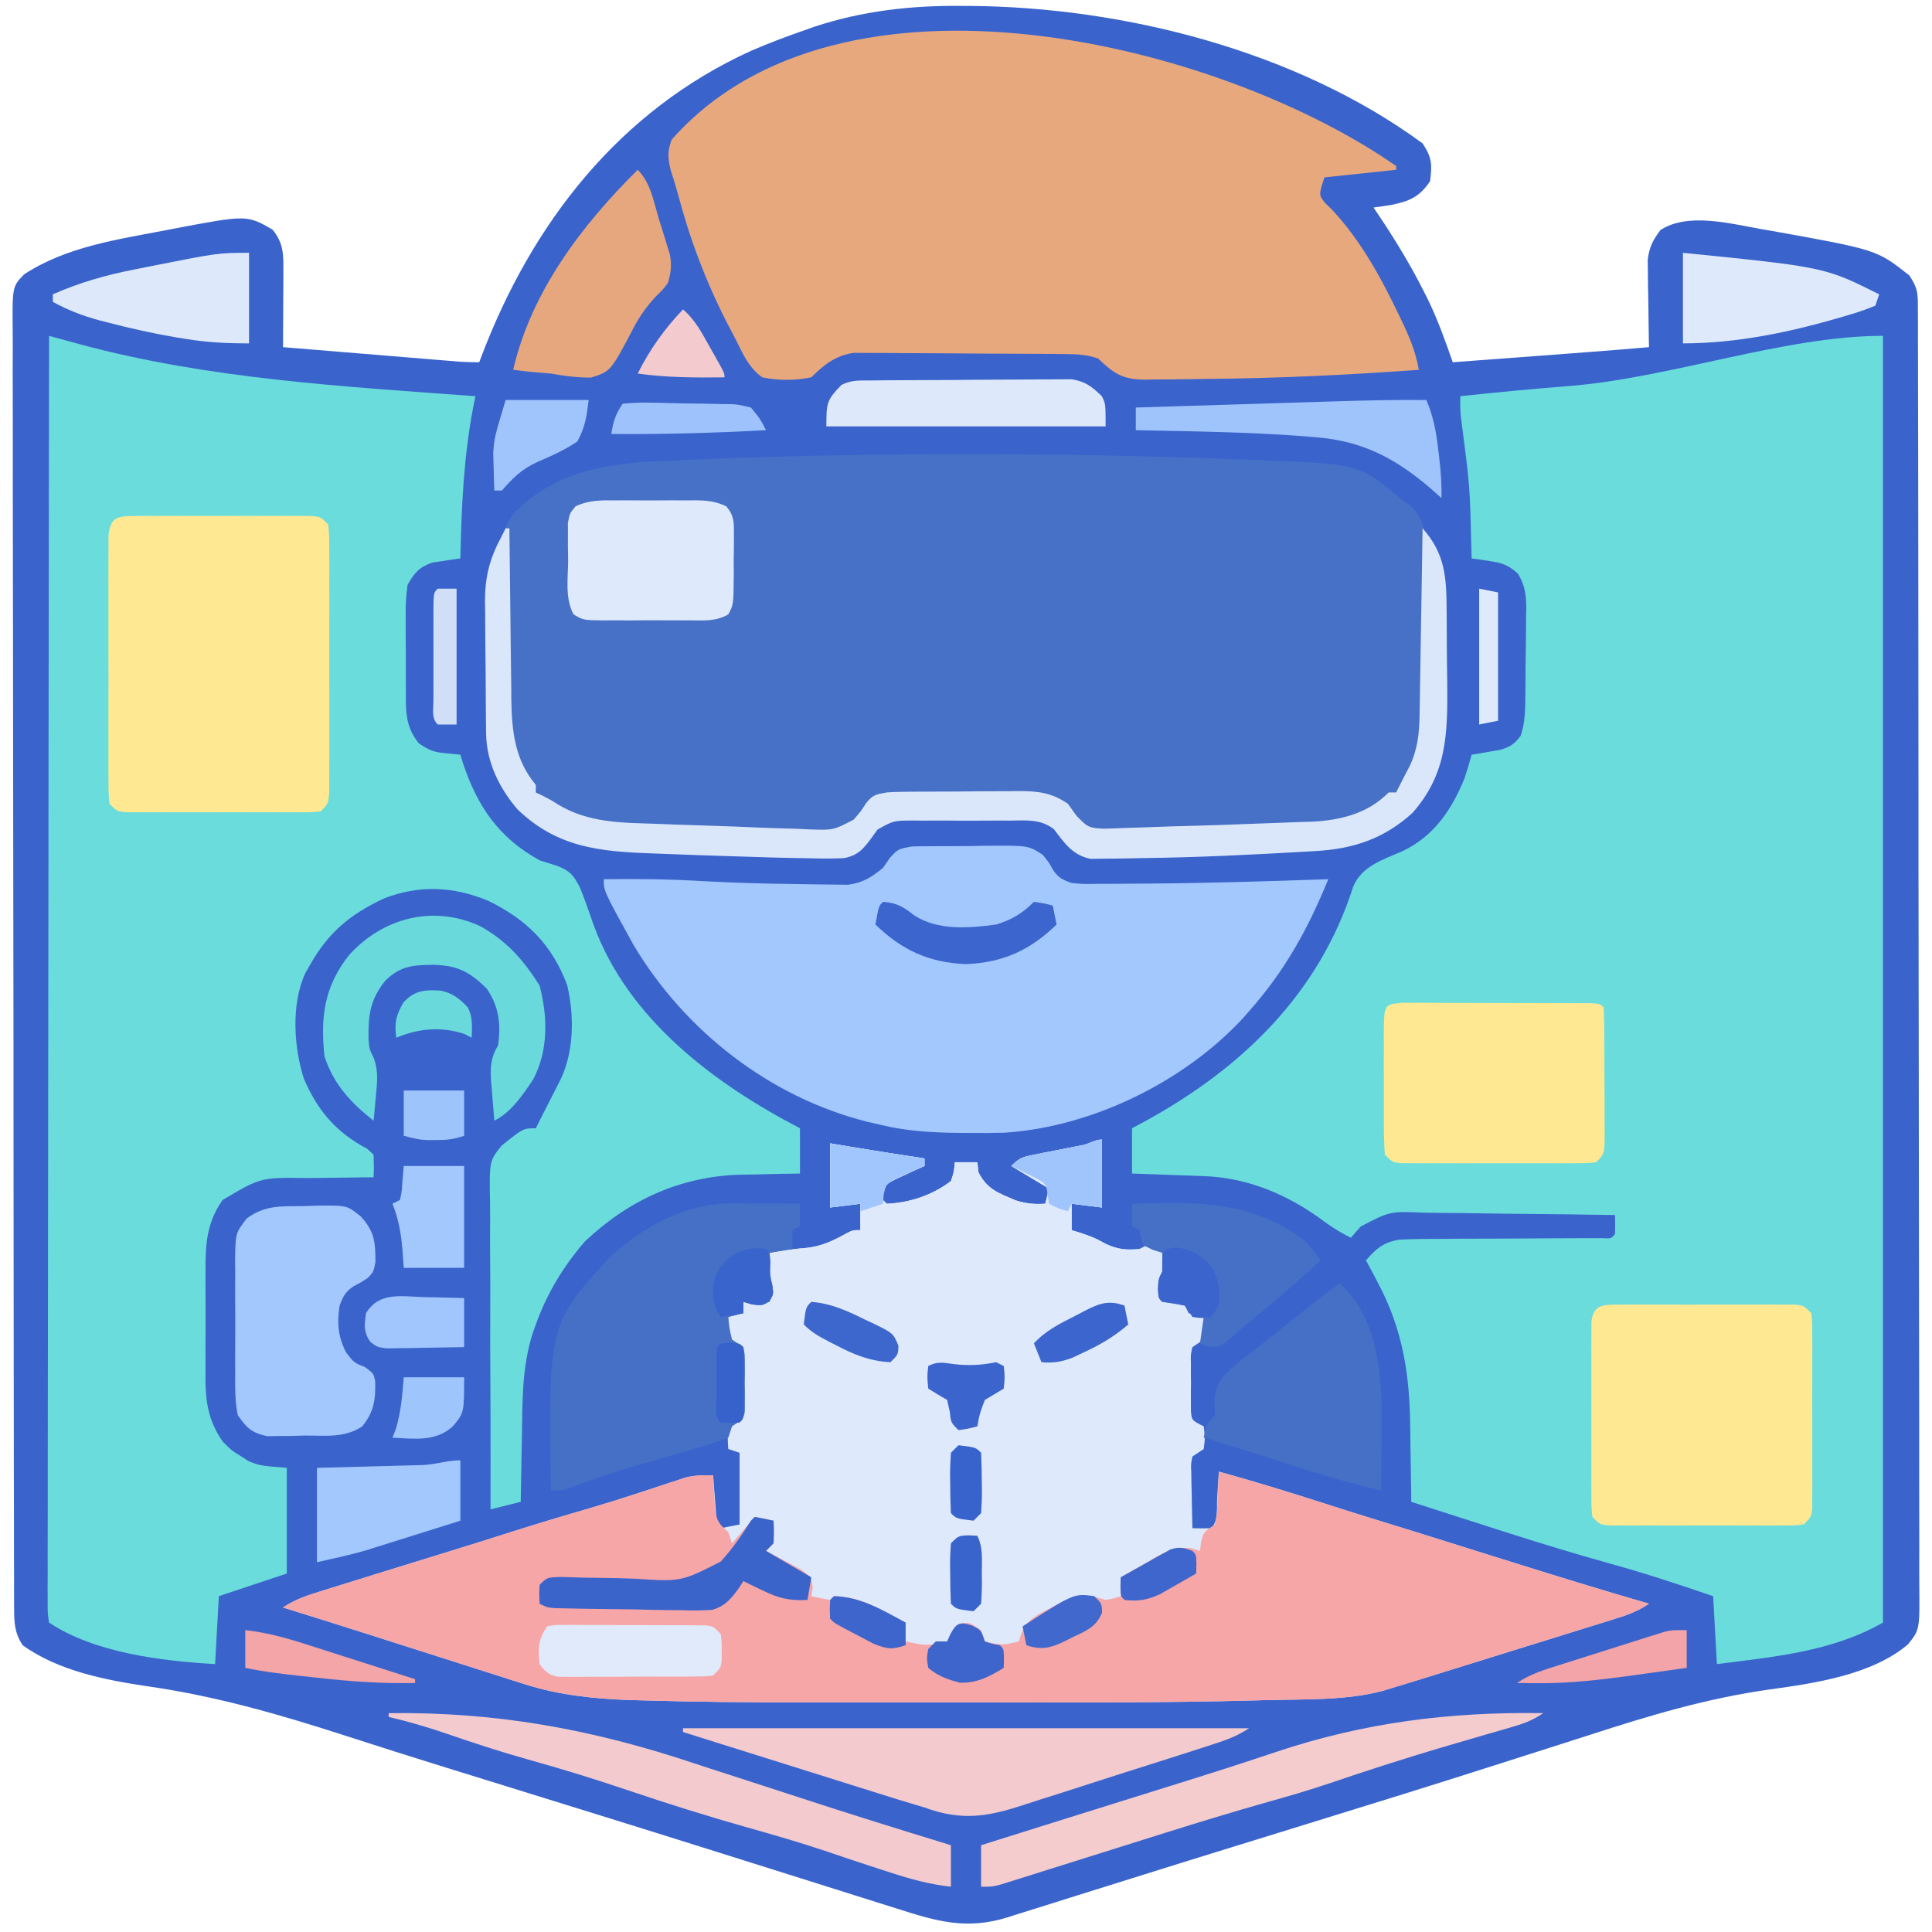 <?xml version="1.0" encoding="UTF-8"?>
<svg version="1.1" xmlns="http://www.w3.org/2000/svg" width="512" height="512">
<path d="M0 0 C1.057 0.005 1.057 0.005 2.135 0.01 C43.013 0.29 88.827 11.896 122.25 36.438 C124.75 40.188 124.786 41.996 124.25 46.438 C121.434 50.662 118.739 51.769 113.938 52.75 C112.378 52.998 110.816 53.234 109.25 53.438 C109.807 54.263 110.364 55.087 110.938 55.938 C115.181 62.321 119.119 68.771 122.562 75.625 C122.875 76.241 123.188 76.856 123.51 77.49 C126.203 82.975 128.235 88.675 130.25 94.438 C135.727 94.029 141.204 93.62 146.681 93.211 C148.539 93.072 150.397 92.933 152.255 92.795 C162.257 92.049 172.257 91.301 182.25 90.438 C182.234 89.676 182.219 88.915 182.202 88.13 C182.14 84.67 182.101 81.21 182.062 77.75 C182.025 75.953 182.025 75.953 181.986 74.119 C181.977 72.962 181.967 71.805 181.957 70.613 C181.941 69.55 181.926 68.487 181.909 67.392 C182.302 63.986 183.212 62.172 185.25 59.438 C192.422 54.656 203.788 57.7 211.875 59.125 C212.908 59.304 213.942 59.482 215.006 59.666 C242.645 64.632 242.645 64.632 251.25 71.438 C253.568 74.915 253.503 76.246 253.51 80.35 C253.521 82.213 253.521 82.213 253.531 84.114 C253.529 85.501 253.527 86.887 253.524 88.273 C253.529 89.74 253.534 91.207 253.54 92.673 C253.554 96.714 253.556 100.754 253.555 104.795 C253.557 109.149 253.57 113.503 253.582 117.857 C253.604 127.381 253.612 136.906 253.617 146.431 C253.621 152.376 253.627 158.32 253.634 164.265 C253.654 180.718 253.67 197.17 253.673 213.623 C253.674 214.676 253.674 215.73 253.674 216.815 C253.674 218.95 253.675 221.086 253.675 223.221 C253.675 224.282 253.675 225.342 253.676 226.434 C253.676 228.026 253.676 228.026 253.676 229.65 C253.68 246.853 253.707 264.057 253.744 281.26 C253.782 298.913 253.801 316.566 253.802 334.219 C253.802 344.135 253.811 354.05 253.84 363.965 C253.864 372.407 253.872 380.849 253.857 389.291 C253.849 393.6 253.85 397.908 253.873 402.217 C253.893 406.161 253.891 410.104 253.87 414.047 C253.867 415.475 253.872 416.902 253.886 418.329 C253.998 430.326 253.998 430.326 250.869 434.23 C241.29 442.304 226.336 444.496 214.171 446.172 C197.821 448.462 182.444 453.039 166.794 458.13 C163.173 459.303 159.546 460.456 155.92 461.61 C151.352 463.064 146.785 464.52 142.22 465.982 C125.452 471.351 108.635 476.555 91.812 481.75 C90.321 482.211 88.829 482.672 87.337 483.133 C86.602 483.36 85.867 483.587 85.11 483.821 C82.173 484.728 79.236 485.635 76.299 486.543 C74.854 486.989 73.409 487.436 71.964 487.882 C63.072 490.628 54.186 493.393 45.307 496.183 C40.441 497.711 35.573 499.232 30.704 500.751 C28.471 501.45 26.24 502.153 24.01 502.86 C20.98 503.82 17.946 504.767 14.91 505.711 C14.04 505.991 13.169 506.271 12.272 506.56 C1.327 509.923 -6.427 507.641 -17.117 504.215 C-18.562 503.761 -20.006 503.309 -21.451 502.857 C-24.553 501.885 -27.653 500.906 -30.751 499.922 C-35.685 498.354 -40.623 496.802 -45.562 495.252 C-51.598 493.358 -57.632 491.46 -63.665 489.557 C-74.646 486.094 -85.637 482.661 -96.633 479.246 C-97.434 478.997 -98.236 478.748 -99.061 478.492 C-106.979 476.032 -114.898 473.576 -122.818 471.123 C-126.619 469.946 -130.419 468.768 -134.219 467.59 C-134.947 467.364 -135.676 467.138 -136.426 466.906 C-145.479 464.098 -154.515 461.241 -163.531 458.316 C-180.729 452.764 -197.563 447.921 -215.488 445.345 C-226.778 443.685 -239.312 441.241 -248.75 434.438 C-250.941 431.12 -251.003 428.32 -251.01 424.399 C-251.017 423.155 -251.024 421.91 -251.031 420.627 C-251.029 419.243 -251.027 417.859 -251.024 416.475 C-251.029 415.007 -251.034 413.538 -251.04 412.07 C-251.054 408.03 -251.056 403.99 -251.055 399.949 C-251.057 395.594 -251.07 391.239 -251.082 386.884 C-251.104 377.359 -251.112 367.834 -251.117 358.31 C-251.121 352.365 -251.127 346.421 -251.134 340.476 C-251.154 324.023 -251.17 307.571 -251.173 291.118 C-251.174 290.065 -251.174 289.012 -251.174 287.927 C-251.174 285.792 -251.175 283.657 -251.175 281.522 C-251.175 280.462 -251.175 279.403 -251.176 278.311 C-251.176 277.25 -251.176 276.189 -251.176 275.095 C-251.18 257.892 -251.207 240.688 -251.244 223.484 C-251.282 205.83 -251.301 188.175 -251.302 170.521 C-251.302 160.605 -251.311 150.689 -251.34 140.774 C-251.364 132.333 -251.372 123.892 -251.357 115.451 C-251.349 111.142 -251.35 106.834 -251.373 102.525 C-251.393 98.583 -251.391 94.641 -251.37 90.699 C-251.367 89.271 -251.372 87.843 -251.386 86.415 C-251.498 74.398 -251.498 74.398 -248.356 71.145 C-237.158 63.807 -223.687 61.924 -210.75 59.438 C-210.051 59.302 -209.351 59.166 -208.631 59.026 C-189.362 55.384 -189.362 55.384 -182.562 59.25 C-179.562 62.872 -179.63 65.878 -179.652 70.418 C-179.657 72.163 -179.657 72.163 -179.662 73.943 C-179.675 75.766 -179.675 75.766 -179.688 77.625 C-179.692 78.852 -179.697 80.078 -179.701 81.342 C-179.713 84.374 -179.729 87.406 -179.75 90.438 C-172.827 91.009 -165.903 91.578 -158.98 92.146 C-156.624 92.34 -154.267 92.534 -151.911 92.729 C-148.528 93.008 -145.145 93.285 -141.762 93.562 C-140.177 93.694 -140.177 93.694 -138.561 93.828 C-137.58 93.908 -136.599 93.988 -135.589 94.07 C-134.725 94.141 -133.861 94.212 -132.971 94.286 C-131.234 94.404 -129.491 94.438 -127.75 94.438 C-127.55 93.905 -127.349 93.372 -127.143 92.824 C-113.775 57.609 -90.649 27.733 -55.585 11.848 C-50.737 9.752 -45.804 7.911 -40.812 6.188 C-39.813 5.836 -39.813 5.836 -38.794 5.478 C-26.119 1.312 -13.295 -0.125 0 0 Z " fill="#3A64CC" transform="translate(254.75,1.562)"/>
<path d="M0 0 C0 112.53 0 225.06 0 341 C-13.503 348.716 -28.773 350.052 -44 352 C-44.33 346.06 -44.66 340.12 -45 334 C-53.977 330.935 -62.921 327.965 -72.062 325.438 C-89.863 320.497 -107.409 314.631 -125 309 C-125.009 307.983 -125.019 306.966 -125.028 305.917 C-125.069 302.074 -125.135 298.231 -125.208 294.388 C-125.235 292.738 -125.257 291.087 -125.271 289.437 C-125.397 275.575 -127.144 263.575 -133.75 251.125 C-134.066 250.52 -134.382 249.916 -134.707 249.293 C-135.46 247.856 -136.228 246.427 -137 245 C-134.217 241.831 -132.397 240.237 -128.18 239.521 C-124.627 239.342 -121.1 239.308 -117.543 239.328 C-115.559 239.309 -113.576 239.289 -111.592 239.269 C-108.827 239.248 -106.061 239.25 -103.296 239.251 C-98.435 239.248 -93.575 239.206 -88.714 239.168 C-86.128 239.15 -83.541 239.14 -80.955 239.138 C-79.793 239.134 -78.631 239.13 -77.434 239.126 C-76.407 239.126 -75.379 239.125 -74.32 239.125 C-72.038 239.261 -72.038 239.261 -71 238 C-70.959 236.334 -70.957 234.666 -71 233 C-79.093 232.861 -87.186 232.754 -95.28 232.689 C-99.039 232.658 -102.797 232.616 -106.555 232.547 C-110.186 232.482 -113.817 232.446 -117.448 232.431 C-118.83 232.42 -120.211 232.398 -121.593 232.366 C-130.655 231.985 -130.655 231.985 -138.404 236.037 C-139.261 237.015 -140.117 237.992 -141 239 C-144.08 237.509 -146.645 235.818 -149.375 233.75 C-158.52 227.255 -168.715 223.087 -179.957 222.684 C-181.069 222.642 -182.181 222.6 -183.326 222.557 C-184.477 222.517 -185.627 222.478 -186.812 222.438 C-187.982 222.394 -189.152 222.351 -190.357 222.307 C-193.238 222.201 -196.119 222.1 -199 222 C-199 218.04 -199 214.08 -199 210 C-197.984 209.455 -196.968 208.909 -195.922 208.348 C-170.147 194.319 -149.479 174.516 -140.375 145.938 C-138.112 140.524 -132.464 138.795 -127.41 136.605 C-119.054 132.672 -114.335 125.702 -110.887 117.281 C-110.194 115.208 -109.587 113.106 -109 111 C-107.969 110.836 -107.969 110.836 -106.918 110.668 C-106.017 110.509 -105.116 110.351 -104.188 110.188 C-103.294 110.037 -102.401 109.886 -101.48 109.73 C-98.764 108.93 -97.708 108.225 -96 106 C-94.748 102.244 -94.799 98.704 -94.762 94.789 C-94.75 93.581 -94.75 93.581 -94.737 92.349 C-94.723 90.646 -94.713 88.943 -94.705 87.24 C-94.688 84.641 -94.644 82.044 -94.6 79.445 C-94.589 77.789 -94.581 76.133 -94.574 74.477 C-94.548 73.315 -94.548 73.315 -94.521 72.131 C-94.536 68.509 -94.878 66.211 -96.698 63.052 C-99.303 60.73 -100.83 60.183 -104.25 59.688 C-105.142 59.547 -106.034 59.406 -106.953 59.262 C-107.629 59.175 -108.304 59.089 -109 59 C-109.03 57.966 -109.03 57.966 -109.06 56.911 C-109.441 40.099 -109.441 40.099 -111.598 23.453 C-112.012 20.926 -112.069 18.556 -112 16 C-102.545 14.99 -93.087 14.068 -83.605 13.34 C-56.389 11.238 -26.215 0 0 0 Z " fill="#6BDCDC" transform="translate(499,89)"/>
<path d="M0 0 C0.747 0.205 1.494 0.409 2.263 0.62 C3.248 0.889 4.232 1.158 5.246 1.436 C6.707 1.836 6.707 1.836 8.197 2.243 C42.253 11.436 77.959 13.414 113 16 C112.795 17.009 112.59 18.019 112.379 19.059 C109.85 32.331 109.297 45.512 109 59 C108.325 59.086 107.649 59.173 106.953 59.262 C106.061 59.402 105.169 59.543 104.25 59.688 C102.927 59.879 102.927 59.879 101.578 60.074 C98.016 61.353 96.892 62.729 95 66 C94.621 68.934 94.461 71.48 94.504 74.406 C94.502 75.61 94.502 75.61 94.499 76.838 C94.501 78.529 94.513 80.22 94.533 81.911 C94.562 84.492 94.554 87.071 94.541 89.652 C94.547 91.299 94.556 92.947 94.566 94.594 C94.563 95.362 94.561 96.129 94.558 96.921 C94.637 101.449 95.168 104.419 98 108 C100.901 109.934 101.897 110.301 105.188 110.625 C106.446 110.749 107.704 110.873 109 111 C109.208 111.678 109.415 112.356 109.629 113.055 C113.48 124.69 119.134 132.985 130 139 C131.579 139.513 133.162 140.014 134.75 140.5 C138.155 141.882 138.93 142.867 140.684 146.191 C142.017 149.46 143.162 152.794 144.316 156.128 C153.463 181.155 176.34 198.205 199 210 C199 213.96 199 217.92 199 222 C196.394 222.039 196.394 222.039 193.734 222.078 C191.406 222.134 189.078 222.192 186.75 222.25 C185.61 222.264 184.471 222.278 183.297 222.293 C167.28 222.748 153.6 229.018 142 240 C136.296 246.571 131.929 253.802 129 262 C128.743 262.705 128.486 263.41 128.222 264.136 C125.317 273.181 125.441 282.285 125.312 291.688 C125.279 293.372 125.245 295.056 125.209 296.74 C125.125 300.827 125.058 304.913 125 309 C122.36 309.66 119.72 310.32 117 311 C117 310.095 117 310.095 117.001 309.172 C117.002 307.297 117.002 305.421 117.003 303.546 C117.004 301.265 117.005 298.983 117.007 296.701 C117.01 289.998 116.993 283.295 116.949 276.592 C116.905 269.938 116.899 263.285 116.925 256.632 C116.938 252.805 116.934 248.979 116.894 245.153 C116.855 241.368 116.859 237.585 116.894 233.8 C116.899 232.38 116.89 230.959 116.863 229.539 C116.674 218.625 116.674 218.625 120.007 214.54 C125.665 210 125.665 210 129 210 C129.267 209.464 129.534 208.928 129.809 208.375 C130.689 206.621 131.578 204.872 132.473 203.125 C132.997 202.094 133.522 201.062 134.062 200 C134.853 198.453 134.853 198.453 135.66 196.875 C139.153 189.38 139.185 180.072 137.316 172.074 C133.29 161.332 126.629 154.739 116.434 149.742 C107.142 145.874 98.113 145.457 88.688 149.125 C79.656 153.385 73.868 158.22 69 167 C68.488 167.888 68.488 167.888 67.965 168.793 C64.103 176.929 64.835 188.59 67.562 196.938 C71.184 205.372 76.148 211.143 84.277 215.418 C84.846 215.94 85.414 216.462 86 217 C86.108 220.099 86.108 220.099 86 223 C84.609 223.006 84.609 223.006 83.189 223.012 C79.715 223.04 76.242 223.089 72.768 223.153 C71.27 223.176 69.773 223.19 68.275 223.196 C56.116 223.015 56.116 223.015 46 229 C41.746 235 41.41 240.838 41.469 248 C41.465 249.035 41.461 250.07 41.457 251.137 C41.454 253.315 41.462 255.494 41.479 257.672 C41.5 260.99 41.479 264.307 41.453 267.625 C41.456 269.75 41.461 271.875 41.469 274 C41.461 274.984 41.453 275.967 41.444 276.98 C41.527 283.141 42.459 287.866 46 293 C48.378 295.404 48.378 295.404 51 297 C51.598 297.392 52.196 297.784 52.812 298.188 C55.874 299.42 55.874 299.42 63 300 C63 309.24 63 318.48 63 328 C57.06 329.98 51.12 331.96 45 334 C44.67 339.94 44.34 345.88 44 352 C29.804 351.177 12.064 349.042 0 341 C-0.373 338.565 -0.373 338.565 -0.369 335.428 C-0.375 334.237 -0.381 333.045 -0.387 331.817 C-0.379 330.482 -0.37 329.148 -0.361 327.814 C-0.362 326.406 -0.365 324.997 -0.369 323.589 C-0.375 319.705 -0.363 315.822 -0.348 311.939 C-0.335 307.756 -0.34 303.573 -0.342 299.391 C-0.343 292.139 -0.334 284.888 -0.317 277.637 C-0.293 267.152 -0.285 256.668 -0.281 246.184 C-0.275 229.175 -0.255 212.167 -0.226 195.158 C-0.199 178.632 -0.178 162.107 -0.165 145.581 C-0.164 144.563 -0.163 143.545 -0.162 142.496 C-0.158 137.389 -0.155 132.282 -0.151 127.175 C-0.12 84.783 -0.067 42.392 0 0 Z " fill="#6ADCDC" transform="translate(13,89)"/>
<path d="M0 0 C0 5.94 0 11.88 0 18 C-2.64 17.67 -5.28 17.34 -8 17 C-8 19.31 -8 21.62 -8 24 C-7.134 24.268 -6.268 24.536 -5.375 24.812 C-2 26 -2 26 1 27.625 C4.304 29.139 6.409 29.326 10 29 C10.99 28.505 10.99 28.505 12 28 C14.062 28.562 14.062 28.562 16 30 C16.812 33.062 16.812 33.062 17 36 C16.67 36.33 16.34 36.66 16 37 C15.959 38.666 15.957 40.334 16 42 C17.134 42.289 18.269 42.578 19.438 42.875 C20.613 43.246 21.789 43.617 23 44 C23.33 44.66 23.66 45.32 24 46 C24.99 46.33 25.98 46.66 27 47 C27.188 49.875 27.188 49.875 27 53 C26.01 53.66 25.02 54.32 24 55 C23.537 56.993 23.537 56.993 23.602 59.281 C23.598 60.123 23.594 60.965 23.59 61.832 C23.601 62.712 23.613 63.593 23.625 64.5 C23.608 65.821 23.608 65.821 23.59 67.168 C23.594 68.01 23.598 68.851 23.602 69.719 C23.607 70.878 23.607 70.878 23.612 72.061 C23.844 74.406 23.844 74.406 27 76 C27.375 79 27.375 79 27 82 C26.01 82.66 25.02 83.32 24 84 C23.585 86.029 23.585 86.029 23.707 88.352 C23.722 89.628 23.722 89.628 23.736 90.93 C23.761 91.819 23.787 92.709 23.812 93.625 C23.826 94.522 23.84 95.419 23.854 96.344 C23.889 98.563 23.938 100.781 24 103 C25.666 103.043 27.334 103.041 29 103 C30.941 101.059 30.399 97.527 30.562 94.938 C30.646 93.647 30.73 92.357 30.816 91.027 C30.877 90.028 30.938 89.029 31 88 C40.323 90.561 49.539 93.403 58.743 96.362 C63.387 97.854 68.035 99.325 72.699 100.754 C78.864 102.644 85.019 104.567 91.172 106.496 C92.186 106.814 93.2 107.131 94.245 107.459 C98.471 108.783 102.698 110.107 106.924 111.434 C119.583 115.407 132.253 119.318 145 123 C141.918 125.055 139.42 125.935 135.896 127.031 C134.637 127.425 133.378 127.819 132.082 128.225 C130.706 128.65 129.329 129.075 127.953 129.5 C126.539 129.94 125.125 130.381 123.712 130.822 C119.987 131.983 116.261 133.138 112.534 134.292 C109.506 135.231 106.48 136.173 103.453 137.116 C99.829 138.246 96.203 139.373 92.578 140.5 C91.55 140.82 91.55 140.82 90.501 141.146 C88.542 141.754 86.582 142.362 84.622 142.969 C83.51 143.314 82.397 143.658 81.251 144.014 C80.178 144.339 79.105 144.665 78 145 C76.832 145.36 75.665 145.719 74.462 146.09 C64.468 148.717 53.499 148.268 43.215 148.555 C42.478 148.576 41.74 148.597 40.981 148.618 C15.342 149.316 -10.316 149.15 -35.962 149.129 C-41.729 149.124 -47.495 149.127 -53.262 149.132 C-58.941 149.137 -64.62 149.137 -70.299 149.135 C-73.643 149.133 -76.986 149.133 -80.329 149.136 C-94.091 149.146 -107.842 149.028 -121.598 148.617 C-123.351 148.571 -123.351 148.571 -125.139 148.525 C-134.636 148.201 -143.978 147.194 -153.065 144.292 C-154.094 143.968 -155.123 143.644 -156.182 143.31 C-157.251 142.964 -158.32 142.618 -159.422 142.262 C-160.566 141.899 -161.709 141.536 -162.888 141.163 C-166.511 140.012 -170.13 138.85 -173.75 137.688 C-176.161 136.919 -178.573 136.152 -180.984 135.385 C-185.594 133.918 -190.203 132.448 -194.811 130.974 C-202.196 128.614 -209.594 126.297 -217 124 C-213.644 121.763 -210.319 120.709 -206.508 119.539 C-205.766 119.307 -205.024 119.075 -204.26 118.837 C-201.883 118.095 -199.504 117.36 -197.125 116.625 C-195.562 116.138 -194 115.651 -192.438 115.164 C-185.612 113.037 -178.78 110.931 -171.945 108.832 C-166.87 107.273 -161.808 105.676 -156.75 104.062 C-150.075 101.943 -143.381 99.915 -136.652 97.976 C-132.485 96.764 -128.349 95.477 -124.223 94.133 C-123.232 93.811 -122.242 93.489 -121.222 93.158 C-119.278 92.523 -117.337 91.882 -115.397 91.235 C-114.508 90.944 -113.619 90.654 -112.703 90.355 C-111.916 90.094 -111.129 89.833 -110.317 89.563 C-107.803 88.952 -105.578 88.901 -103 89 C-102.939 89.843 -102.879 90.686 -102.816 91.555 C-102.733 92.65 -102.649 93.746 -102.562 94.875 C-102.481 95.966 -102.4 97.056 -102.316 98.18 C-102.17 100.947 -102.17 100.947 -101 103 C-99.35 102.67 -97.7 102.34 -96 102 C-96 95.73 -96 89.46 -96 83 C-97.485 82.505 -97.485 82.505 -99 82 C-99.188 79.125 -99.188 79.125 -99 76 C-98.01 75.34 -97.02 74.68 -96 74 C-95.537 72.007 -95.537 72.007 -95.602 69.719 C-95.598 68.877 -95.594 68.035 -95.59 67.168 C-95.601 66.288 -95.613 65.407 -95.625 64.5 C-95.613 63.62 -95.602 62.739 -95.59 61.832 C-95.594 60.99 -95.598 60.149 -95.602 59.281 C-95.607 58.122 -95.607 58.122 -95.612 56.939 C-95.844 54.594 -95.844 54.594 -99 53 C-99.188 49.875 -99.188 49.875 -99 47 C-97.68 46.67 -96.36 46.34 -95 46 C-95 45.01 -95 44.02 -95 43 C-92.69 43 -90.38 43 -88 43 C-87.79 38.859 -87.79 38.859 -89 35 C-88.721 33.323 -88.392 31.654 -88 30 C-84.696 29.422 -81.472 28.957 -78.125 28.688 C-74.152 28.229 -71.13 26.78 -67.664 24.84 C-66 24 -66 24 -64 24 C-64 21.69 -64 19.38 -64 17 C-66.64 17.33 -69.28 17.66 -72 18 C-72 12.39 -72 6.78 -72 1 C-70.288 1.289 -68.576 1.577 -66.812 1.875 C-60.217 2.976 -53.611 3.998 -47 5 C-47 5.66 -47 6.32 -47 7 C-48.065 7.472 -48.065 7.472 -49.152 7.953 C-50.531 8.595 -50.531 8.595 -51.938 9.25 C-52.854 9.668 -53.771 10.085 -54.715 10.516 C-57.145 11.788 -57.145 11.788 -57.879 14.109 C-57.919 14.733 -57.959 15.357 -58 16 C-57.67 16.33 -57.34 16.66 -57 17 C-50.866 16.739 -44.921 14.733 -40 11 C-39.142 8.417 -39.142 8.417 -39 6 C-37.02 6 -35.04 6 -33 6 C-32.897 6.887 -32.794 7.774 -32.688 8.688 C-30.361 13.254 -27.401 14.132 -22.824 16.117 C-20.032 16.99 -17.902 17.18 -15 17 C-14.67 15.68 -14.34 14.36 -14 13 C-14.722 12.567 -15.444 12.134 -16.188 11.688 C-20.094 9.344 -20.094 9.344 -24 7 C-21.729 4.729 -20.795 4.565 -17.719 3.965 C-16.877 3.795 -16.035 3.626 -15.168 3.451 C-14.288 3.282 -13.407 3.112 -12.5 2.938 C-10.76 2.595 -9.02 2.25 -7.281 1.902 C-6.508 1.753 -5.736 1.603 -4.939 1.449 C-3.224 1.052 -1.719 0 0 0 Z " fill="#DEE9FB" transform="translate(292,302)"/>
<path d="M0 0 C1.448 0.052 1.448 0.052 2.926 0.106 C29.85 1.129 29.85 1.129 40.625 10.188 C41.645 10.952 42.664 11.716 43.715 12.503 C47.493 16.336 47.339 20.144 47.382 25.327 C47.349 27.108 47.349 27.108 47.316 28.926 C47.315 30.161 47.314 31.396 47.312 32.669 C47.301 35.946 47.262 39.221 47.212 42.498 C47.172 45.808 47.181 49.118 47.182 52.428 C47.167 54.969 47.149 57.51 47.129 60.051 C47.126 61.232 47.122 62.414 47.119 63.631 C46.963 72.773 45.688 81.008 39.625 88.188 C31.808 94.408 24.811 96.448 14.969 96.82 C14.031 96.862 13.092 96.903 12.126 96.946 C10.136 97.033 8.145 97.115 6.155 97.193 C3.19 97.31 0.226 97.441 -2.738 97.574 C-7.624 97.788 -12.511 97.949 -17.399 98.089 C-20.448 98.19 -23.492 98.339 -26.539 98.487 C-28.516 98.554 -30.492 98.618 -32.469 98.68 C-33.377 98.735 -34.285 98.79 -35.221 98.847 C-41.455 98.979 -41.455 98.979 -44.146 96.665 C-45.16 95.422 -46.143 94.153 -47.092 92.861 C-48.951 90.436 -50.398 89.822 -53.375 89.188 C-56.546 88.928 -59.695 88.907 -62.875 88.922 C-63.788 88.92 -64.702 88.918 -65.643 88.916 C-67.569 88.915 -69.495 88.918 -71.422 88.927 C-74.365 88.937 -77.307 88.927 -80.25 88.914 C-82.125 88.915 -84 88.918 -85.875 88.922 C-86.752 88.918 -87.629 88.914 -88.533 88.91 C-94.7 88.944 -94.7 88.944 -100.375 91.188 C-101.757 92.875 -101.757 92.875 -102.875 94.777 C-104.888 97.233 -105.918 98.085 -109.051 98.79 C-112.516 98.957 -115.909 98.894 -119.375 98.75 C-120.666 98.72 -121.958 98.69 -123.288 98.659 C-126.872 98.57 -130.453 98.428 -134.035 98.279 C-136.469 98.184 -138.903 98.11 -141.338 98.041 C-145.598 97.92 -149.856 97.77 -154.115 97.599 C-155.773 97.533 -157.432 97.474 -159.09 97.422 C-169.913 97.056 -178.552 95.975 -187.188 88.875 C-192.807 81.972 -195.323 76.579 -195.723 67.622 C-195.772 66.53 -195.821 65.439 -195.872 64.314 C-196.063 59.336 -196.226 54.358 -196.372 49.379 C-196.457 46.758 -196.56 44.137 -196.682 41.518 C-196.855 37.725 -196.969 33.935 -197.07 30.141 C-197.136 28.978 -197.201 27.815 -197.268 26.617 C-197.344 21.807 -197.295 18.511 -194.496 14.486 C-181.592 1.206 -165.836 0.781 -148.375 0.062 C-147.392 0.021 -146.409 -0.021 -145.397 -0.064 C-97.071 -2.023 -48.326 -1.892 0 0 Z " fill="#4671C6" transform="translate(330.375,121.812)"/>
<path d="M0 0 C0 0.33 0 0.66 0 1 C-9.405 1.99 -9.405 1.99 -19 3 C-20.526 7.623 -20.526 7.623 -18.883 9.746 C-18.303 10.304 -17.723 10.862 -17.125 11.438 C-9.268 19.825 -3.913 29.752 1 40.062 C1.386 40.872 1.772 41.681 2.169 42.515 C3.953 46.366 5.267 49.796 6 54 C-12.608 55.359 -31.213 56.254 -49.872 56.409 C-51.827 56.428 -53.781 56.455 -55.736 56.491 C-58.498 56.539 -61.257 56.554 -64.02 56.559 C-64.84 56.578 -65.661 56.597 -66.506 56.618 C-72.432 56.571 -74.753 55.088 -79 51 C-82.286 49.905 -84.752 49.853 -88.212 49.823 C-89.494 49.81 -90.776 49.797 -92.096 49.784 C-93.498 49.776 -94.899 49.768 -96.301 49.762 C-97.008 49.758 -97.715 49.754 -98.443 49.749 C-102.184 49.729 -105.926 49.714 -109.668 49.705 C-113.525 49.694 -117.381 49.659 -121.238 49.62 C-124.21 49.593 -127.183 49.585 -130.156 49.582 C-131.577 49.577 -132.998 49.565 -134.42 49.547 C-136.413 49.522 -138.406 49.526 -140.4 49.53 C-142.098 49.521 -142.098 49.521 -143.831 49.512 C-148.586 50.244 -151.651 52.651 -155 56 C-159.473 56.876 -163.529 56.897 -168 56 C-171.568 53.412 -173.082 49.9 -175 46 C-175.81 44.454 -176.62 42.909 -177.43 41.363 C-183.078 30.285 -187.266 19.112 -190.43 7.095 C-190.966 5.126 -191.589 3.183 -192.219 1.242 C-193.023 -2.094 -193.195 -3.806 -192 -7 C-147.185 -57.752 -46.735 -32.593 0 0 Z " fill="#E8A87D" transform="translate(370,44)"/>
<path d="M0 0 C9.323 2.561 18.539 5.403 27.743 8.362 C32.387 9.854 37.035 11.325 41.699 12.754 C47.864 14.644 54.019 16.567 60.172 18.496 C61.186 18.814 62.2 19.131 63.245 19.459 C67.471 20.783 71.698 22.107 75.924 23.434 C88.583 27.407 101.253 31.318 114 35 C110.918 37.055 108.42 37.935 104.896 39.031 C103.637 39.425 102.378 39.819 101.082 40.225 C99.706 40.65 98.329 41.075 96.953 41.5 C95.539 41.94 94.125 42.381 92.712 42.822 C88.987 43.983 85.261 45.138 81.534 46.292 C78.506 47.231 75.48 48.173 72.453 49.116 C68.829 50.246 65.203 51.373 61.578 52.5 C60.893 52.713 60.207 52.926 59.501 53.146 C57.542 53.754 55.582 54.362 53.622 54.969 C51.954 55.486 51.954 55.486 50.251 56.014 C49.178 56.339 48.105 56.665 47 57 C45.832 57.36 44.665 57.719 43.462 58.09 C33.468 60.717 22.499 60.268 12.215 60.555 C11.478 60.576 10.74 60.597 9.981 60.618 C-15.658 61.316 -41.316 61.15 -66.962 61.129 C-72.729 61.124 -78.495 61.127 -84.262 61.132 C-89.941 61.137 -95.62 61.137 -101.299 61.135 C-104.643 61.133 -107.986 61.133 -111.329 61.136 C-125.091 61.146 -138.842 61.028 -152.598 60.617 C-154.351 60.571 -154.351 60.571 -156.139 60.525 C-165.636 60.201 -174.978 59.194 -184.065 56.292 C-185.608 55.806 -185.608 55.806 -187.182 55.31 C-188.251 54.964 -189.32 54.618 -190.422 54.262 C-192.137 53.718 -192.137 53.718 -193.888 53.163 C-197.511 52.012 -201.13 50.85 -204.75 49.688 C-207.161 48.919 -209.573 48.152 -211.984 47.385 C-216.594 45.918 -221.203 44.448 -225.811 42.974 C-233.196 40.614 -240.594 38.297 -248 36 C-244.644 33.763 -241.319 32.709 -237.508 31.539 C-236.766 31.307 -236.024 31.075 -235.26 30.837 C-232.883 30.095 -230.504 29.36 -228.125 28.625 C-226.562 28.138 -225 27.651 -223.438 27.164 C-216.612 25.037 -209.78 22.931 -202.945 20.832 C-197.87 19.273 -192.808 17.676 -187.75 16.062 C-181.075 13.943 -174.381 11.915 -167.652 9.976 C-163.485 8.764 -159.349 7.477 -155.223 6.133 C-154.232 5.811 -153.242 5.489 -152.222 5.158 C-150.278 4.523 -148.337 3.882 -146.397 3.235 C-145.508 2.944 -144.619 2.654 -143.703 2.355 C-142.916 2.094 -142.129 1.833 -141.317 1.563 C-138.803 0.952 -136.578 0.901 -134 1 C-133.944 2.247 -133.944 2.247 -133.887 3.52 C-133.821 4.606 -133.755 5.693 -133.688 6.812 C-133.629 7.891 -133.571 8.97 -133.512 10.082 C-132.952 13.276 -132.379 13.964 -130 16 C-129.505 17.485 -129.505 17.485 -129 19 C-127.02 16.69 -125.04 14.38 -123 12 C-121.35 12.33 -119.7 12.66 -118 13 C-117.875 15.875 -117.875 15.875 -118 19 C-118.66 19.66 -119.32 20.32 -120 21 C-119.134 21.447 -118.267 21.895 -117.375 22.355 C-116.261 22.96 -115.147 23.565 -114 24.188 C-112.886 24.779 -111.772 25.371 -110.625 25.98 C-108 28 -108 28 -107.625 30.738 C-107.811 31.858 -107.811 31.858 -108 33 C-106.344 33.382 -104.675 33.714 -103 34 C-102.67 33.67 -102.34 33.34 -102 33 C-94.866 33.159 -89.171 36.686 -83 40 C-83 41.65 -83 43.3 -83 45 C-77.399 46.189 -77.399 46.189 -72 45 C-71.67 44.34 -71.34 43.68 -71 43 C-70 41 -70 41 -68.062 40.125 C-66 40 -66 40 -63 42 C-62.67 42.99 -62.34 43.98 -62 45 C-57.385 46.042 -57.385 46.042 -53 45 C-52.759 44.233 -52.518 43.466 -52.27 42.676 C-50.508 38.964 -48.295 38.063 -44.688 36.188 C-43.557 35.583 -42.426 34.978 -41.262 34.355 C-36.898 32.542 -34.434 32.522 -30 34 C-27.857 33.611 -27.857 33.611 -26 33 C-26 31.35 -26 29.7 -26 28 C-23.635 26.625 -21.261 25.276 -18.875 23.938 C-18.21 23.548 -17.545 23.158 -16.859 22.756 C-13.357 20.816 -11.607 19.956 -7.508 20.254 C-6.68 20.5 -5.853 20.746 -5 21 C-4.845 19.824 -4.845 19.824 -4.688 18.625 C-4 16 -4 16 -1 14 C-0.413 10.654 -0.413 10.654 -0.312 6.875 C-0.214 4.953 -0.214 4.953 -0.113 2.992 C-0.076 2.005 -0.039 1.017 0 0 Z " fill="#F7A6A7" transform="translate(323,390)"/>
<path d="M0 0 C1.463 -0.046 2.927 -0.063 4.391 -0.056 C5.56 -0.07 5.56 -0.07 6.752 -0.085 C8.398 -0.097 10.044 -0.096 11.689 -0.083 C14.198 -0.071 16.7 -0.124 19.208 -0.181 C30.893 -0.276 30.893 -0.276 34.666 2.22 C36.219 4.101 36.219 4.101 37.271 5.979 C38.696 8.252 39.806 8.796 42.336 9.679 C45.348 9.971 45.348 9.971 48.715 9.909 C50.663 9.907 50.663 9.907 52.649 9.905 C54.066 9.893 55.482 9.88 56.899 9.866 C58.355 9.859 59.812 9.853 61.268 9.847 C77.63 9.75 93.985 9.237 110.336 8.679 C104.98 21.867 98.826 32.978 89.336 43.679 C88.416 44.725 88.416 44.725 87.477 45.792 C71.675 62.64 47.486 74.383 24.401 75.867 C21.397 75.945 18.403 75.957 15.399 75.929 C14.342 75.922 13.285 75.915 12.196 75.908 C5.067 75.813 -1.727 75.428 -8.664 73.679 C-10.276 73.311 -10.276 73.311 -11.921 72.937 C-37.719 66.415 -60.197 48.855 -73.765 26.116 C-81.664 11.815 -81.664 11.815 -81.664 8.679 C-72.931 8.577 -64.257 8.655 -55.539 9.179 C-47.159 9.641 -38.778 9.881 -30.387 9.966 C-28.998 9.983 -27.61 10.006 -26.222 10.038 C-24.258 10.08 -22.293 10.093 -20.328 10.104 C-19.188 10.119 -18.048 10.134 -16.873 10.149 C-12.855 9.56 -10.81 8.217 -7.664 5.679 C-7.046 4.786 -6.428 3.894 -5.792 2.975 C-3.664 0.679 -3.664 0.679 0 0 Z " fill="#A3C8FE" transform="translate(241.664,224.321)"/>
<path d="M0 0 C1.075 -0.006 2.149 -0.013 3.256 -0.019 C5.003 -0.013 5.003 -0.013 6.785 -0.007 C7.976 -0.009 9.167 -0.011 10.394 -0.013 C12.916 -0.014 15.438 -0.01 17.96 -0.002 C21.832 0.009 25.703 -0.002 29.574 -0.015 C32.02 -0.013 34.465 -0.011 36.91 -0.007 C38.075 -0.011 39.239 -0.015 40.439 -0.019 C42.051 -0.01 42.051 -0.01 43.695 0 C45.119 0.002 45.119 0.002 46.571 0.005 C48.848 0.259 48.848 0.259 50.848 2.259 C51.102 5.295 51.102 5.295 51.106 9.247 C51.11 9.966 51.113 10.685 51.117 11.425 C51.126 13.807 51.12 16.189 51.113 18.571 C51.115 20.223 51.117 21.874 51.119 23.526 C51.122 26.989 51.118 30.453 51.108 33.916 C51.097 38.362 51.104 42.807 51.116 47.253 C51.123 50.664 51.12 54.075 51.115 57.485 C51.114 59.125 51.116 60.764 51.12 62.404 C51.125 64.693 51.118 66.982 51.106 69.271 C51.105 70.575 51.103 71.879 51.102 73.222 C50.848 76.259 50.848 76.259 48.848 78.259 C46.571 78.513 46.571 78.513 43.695 78.518 C42.621 78.524 41.546 78.53 40.439 78.537 C39.275 78.533 38.11 78.529 36.91 78.524 C35.719 78.526 34.528 78.528 33.301 78.53 C30.779 78.532 28.257 78.528 25.735 78.52 C21.864 78.509 17.993 78.519 14.121 78.532 C11.676 78.531 9.23 78.528 6.785 78.524 C5.038 78.53 5.038 78.53 3.256 78.537 C1.644 78.527 1.644 78.527 0 78.518 C-1.423 78.515 -1.423 78.515 -2.875 78.513 C-5.152 78.259 -5.152 78.259 -7.152 76.259 C-7.406 73.222 -7.406 73.222 -7.411 69.271 C-7.415 68.552 -7.418 67.833 -7.422 67.092 C-7.431 64.71 -7.425 62.328 -7.418 59.946 C-7.419 58.295 -7.421 56.643 -7.424 54.992 C-7.427 51.528 -7.422 48.065 -7.413 44.602 C-7.402 40.156 -7.408 35.71 -7.42 31.265 C-7.427 27.854 -7.425 24.443 -7.42 21.032 C-7.419 19.393 -7.42 17.753 -7.425 16.114 C-7.43 13.825 -7.422 11.536 -7.411 9.247 C-7.41 7.943 -7.408 6.639 -7.406 5.295 C-6.966 0.037 -4.678 0.008 0 0 Z " fill="#FEE992" transform="translate(36.152,136.741)"/>
<path d="M0 0 C0 5.94 0 11.88 0 18 C-2.64 17.67 -5.28 17.34 -8 17 C-8 19.31 -8 21.62 -8 24 C-7.134 24.268 -6.268 24.536 -5.375 24.812 C-2 26 -2 26 1 27.625 C4.304 29.139 6.409 29.326 10 29 C10.99 28.505 10.99 28.505 12 28 C14.062 28.562 14.062 28.562 16 30 C17.31 33.755 17.044 35.839 16 39.688 C13.417 43.965 11.655 44.507 7 46 C6.34 45.34 5.68 44.68 5 44 C0.019 44.284 -3.927 46.25 -8.25 48.562 C-14.762 52 -14.762 52 -17 52 C-17 53.98 -17 55.96 -17 58 C-18.758 58.977 -20.516 59.953 -22.273 60.93 C-24.161 62.009 -24.161 62.009 -26 64 C-26 62.68 -26 61.36 -26 60 C-29.113 59.926 -31.932 59.987 -35 60.562 C-38.275 61.04 -40.776 60.659 -44 60 C-44.66 60 -45.32 60 -46 60 C-46.33 61.32 -46.66 62.64 -47 64 C-47 63.01 -47 62.02 -47 61 C-47.949 60.711 -48.898 60.422 -49.875 60.125 C-53 59 -53 59 -55 57 C-55.125 54.375 -55.125 54.375 -55 52 C-55.87 51.736 -56.74 51.471 -57.637 51.199 C-60.949 50.018 -63.754 48.536 -66.812 46.812 C-71.766 44.259 -74.629 43.627 -80.02 44.766 C-83.228 45.145 -85.372 43.685 -88 42 C-87.979 41.216 -87.959 40.432 -87.938 39.625 C-87.813 37.019 -87.813 37.019 -89 35 C-88.721 33.323 -88.392 31.654 -88 30 C-84.696 29.422 -81.472 28.957 -78.125 28.688 C-74.152 28.229 -71.13 26.78 -67.664 24.84 C-66 24 -66 24 -64 24 C-64 21.69 -64 19.38 -64 17 C-67.96 17.495 -67.96 17.495 -72 18 C-72 12.39 -72 6.78 -72 1 C-69.432 1.433 -69.432 1.433 -66.812 1.875 C-60.217 2.976 -53.611 3.998 -47 5 C-47 5.66 -47 6.32 -47 7 C-47.71 7.315 -48.421 7.629 -49.152 7.953 C-50.071 8.381 -50.991 8.809 -51.938 9.25 C-52.854 9.668 -53.771 10.085 -54.715 10.516 C-57.145 11.788 -57.145 11.788 -57.879 14.109 C-57.919 14.733 -57.959 15.357 -58 16 C-57.67 16.33 -57.34 16.66 -57 17 C-50.866 16.739 -44.921 14.733 -40 11 C-39.142 8.417 -39.142 8.417 -39 6 C-37.02 6 -35.04 6 -33 6 C-32.845 7.33 -32.845 7.33 -32.688 8.688 C-30.361 13.254 -27.401 14.132 -22.824 16.117 C-20.032 16.99 -17.902 17.18 -15 17 C-14.67 15.68 -14.34 14.36 -14 13 C-15.083 12.35 -15.083 12.35 -16.188 11.688 C-18.792 10.125 -21.396 8.562 -24 7 C-21.729 4.729 -20.795 4.565 -17.719 3.965 C-16.877 3.795 -16.035 3.626 -15.168 3.451 C-14.288 3.282 -13.407 3.112 -12.5 2.938 C-10.76 2.595 -9.02 2.25 -7.281 1.902 C-6.508 1.753 -5.736 1.603 -4.939 1.449 C-3.224 1.052 -1.719 0 0 0 Z " fill="#DEE9FB" transform="translate(292,302)"/>
<path d="M0 0 C1.075 -0.006 2.149 -0.013 3.256 -0.019 C5.003 -0.013 5.003 -0.013 6.785 -0.007 C7.976 -0.009 9.167 -0.011 10.394 -0.013 C12.916 -0.014 15.438 -0.01 17.96 -0.002 C21.832 0.009 25.703 -0.002 29.574 -0.015 C32.02 -0.013 34.465 -0.011 36.91 -0.007 C38.075 -0.011 39.239 -0.015 40.439 -0.019 C42.051 -0.01 42.051 -0.01 43.695 0 C45.119 0.002 45.119 0.002 46.571 0.005 C48.848 0.259 48.848 0.259 50.848 2.259 C51.102 4.536 51.102 4.536 51.106 7.411 C51.113 8.486 51.119 9.56 51.126 10.667 C51.122 11.832 51.117 12.996 51.113 14.196 C51.116 15.983 51.116 15.983 51.119 17.805 C51.12 20.327 51.117 22.849 51.108 25.371 C51.098 29.243 51.108 33.114 51.121 36.985 C51.12 39.431 51.117 41.876 51.113 44.321 C51.117 45.486 51.121 46.65 51.126 47.85 C51.119 48.925 51.113 49.999 51.106 51.106 C51.105 52.055 51.103 53.004 51.102 53.982 C50.848 56.259 50.848 56.259 48.848 58.259 C46.571 58.513 46.571 58.513 43.695 58.518 C42.621 58.524 41.546 58.53 40.439 58.537 C39.275 58.533 38.11 58.529 36.91 58.524 C35.719 58.526 34.528 58.528 33.301 58.53 C30.779 58.532 28.257 58.528 25.735 58.52 C21.864 58.509 17.993 58.519 14.121 58.532 C11.676 58.531 9.23 58.528 6.785 58.524 C5.038 58.53 5.038 58.53 3.256 58.537 C2.182 58.53 1.107 58.524 0 58.518 C-1.423 58.515 -1.423 58.515 -2.875 58.513 C-5.152 58.259 -5.152 58.259 -7.152 56.259 C-7.406 53.982 -7.406 53.982 -7.411 51.106 C-7.417 50.032 -7.424 48.957 -7.43 47.85 C-7.426 46.686 -7.422 45.521 -7.418 44.321 C-7.42 43.13 -7.422 41.939 -7.424 40.712 C-7.425 38.19 -7.421 35.668 -7.413 33.146 C-7.402 29.275 -7.413 25.404 -7.426 21.532 C-7.424 19.087 -7.422 16.642 -7.418 14.196 C-7.422 13.032 -7.426 11.867 -7.43 10.667 C-7.424 9.593 -7.418 8.518 -7.411 7.411 C-7.41 6.462 -7.408 5.513 -7.406 4.536 C-6.879 -0.194 -4.047 0.007 0 0 Z " fill="#FEE992" transform="translate(429.152,345.741)"/>
<path d="M0 0 C1.022 0.003 2.043 0.006 3.096 0.01 C4.151 0.018 5.206 0.027 6.293 0.035 C7.367 0.04 8.442 0.044 9.549 0.049 C12.193 0.061 14.837 0.077 17.48 0.098 C17.48 2.078 17.48 4.058 17.48 6.098 C16.82 6.428 16.16 6.758 15.48 7.098 C15.48 8.748 15.48 10.398 15.48 12.098 C13.5 12.428 11.52 12.758 9.48 13.098 C9.409 16.161 9.406 18.805 10.168 21.785 C10.48 24.098 10.48 24.098 9.355 25.973 C7.48 27.098 7.48 27.098 4.793 26.785 C4.03 26.558 3.267 26.331 2.48 26.098 C2.48 27.088 2.48 28.078 2.48 29.098 C1.16 29.428 -0.16 29.758 -1.52 30.098 C-1.253 33.032 -1.253 33.032 -0.52 36.098 C0.47 36.758 1.46 37.418 2.48 38.098 C2.869 40.037 2.869 40.037 2.879 42.379 C2.885 43.642 2.885 43.642 2.891 44.93 C2.879 45.81 2.867 46.691 2.855 47.598 C2.867 48.478 2.879 49.359 2.891 50.266 C2.887 51.107 2.883 51.949 2.879 52.816 C2.876 53.589 2.872 54.362 2.869 55.158 C2.48 57.098 2.48 57.098 -0.52 59.098 C-0.85 60.088 -1.18 61.078 -1.52 62.098 C-3.847 63.035 -6.044 63.765 -8.449 64.438 C-9.507 64.75 -9.507 64.75 -10.585 65.068 C-12.852 65.736 -15.123 66.386 -17.395 67.035 C-20.352 67.893 -23.307 68.758 -26.262 69.625 C-26.977 69.833 -27.693 70.041 -28.43 70.256 C-33.516 71.752 -38.483 73.467 -43.422 75.401 C-45.52 76.098 -45.52 76.098 -48.52 76.098 C-49.159 32.137 -49.159 32.137 -33.082 14.41 C-23.661 5.908 -12.989 -0.073 0 0 Z " fill="#4570C6" transform="translate(194.52,318.902)"/>
<path d="M0 0 C0.33 0 0.66 0 1 0 C1.006 0.669 1.012 1.338 1.018 2.027 C1.082 9.02 1.166 16.012 1.262 23.004 C1.296 25.61 1.324 28.216 1.346 30.823 C1.38 34.579 1.432 38.334 1.488 42.09 C1.495 43.246 1.501 44.403 1.508 45.595 C1.658 53.928 2.479 61.428 8 68 C8 68.66 8 69.32 8 70 C8.575 70.278 9.149 70.555 9.741 70.841 C12 72 12 72 13.954 73.243 C22.077 78.073 30.581 78.022 39.75 78.312 C41.434 78.378 43.119 78.444 44.803 78.511 C48.215 78.641 51.628 78.752 55.042 78.849 C58.957 78.962 62.869 79.122 66.782 79.303 C70.166 79.448 73.551 79.534 76.938 79.625 C78.161 79.685 79.385 79.744 80.646 79.806 C86.883 80.003 86.883 80.003 92.219 77.21 C94.086 75.083 94.086 75.083 95.537 72.826 C97.334 70.583 98.223 70.506 101 70 C102.402 69.903 103.809 69.852 105.214 69.839 C106.446 69.824 106.446 69.824 107.703 69.81 C108.582 69.806 109.461 69.801 110.367 69.797 C111.28 69.791 112.192 69.785 113.132 69.78 C115.06 69.77 116.988 69.764 118.917 69.76 C121.857 69.75 124.798 69.719 127.738 69.688 C129.615 69.681 131.491 69.676 133.367 69.672 C134.242 69.66 135.118 69.647 136.019 69.634 C141.091 69.653 144.687 70.049 149 73 C149.745 74.043 150.491 75.086 151.259 76.161 C154.206 79.213 154.532 79.42 158.483 79.612 C160.276 79.58 162.069 79.515 163.859 79.422 C164.826 79.396 165.793 79.37 166.789 79.343 C168.831 79.284 170.874 79.212 172.916 79.127 C175.895 79.004 178.873 78.922 181.854 78.854 C186.683 78.736 191.509 78.564 196.336 78.365 C198.3 78.288 200.264 78.218 202.228 78.156 C205.137 78.064 208.045 77.949 210.953 77.828 C211.817 77.805 212.681 77.782 213.57 77.758 C221.267 77.389 228.5 75.609 234 70 C234.66 70 235.32 70 236 70 C236.402 69.196 236.402 69.196 236.812 68.375 C237.704 66.591 238.626 64.823 239.562 63.062 C241.703 58.503 242.125 54.384 242.205 49.384 C242.225 48.283 242.245 47.182 242.266 46.048 C242.282 44.871 242.299 43.693 242.316 42.48 C242.348 40.66 242.348 40.66 242.379 38.803 C242.445 34.931 242.504 31.059 242.562 27.188 C242.606 24.561 242.649 21.934 242.693 19.307 C242.8 12.871 242.902 6.436 243 0 C249.001 6.801 249.324 12.966 249.371 21.664 C249.38 22.693 249.389 23.721 249.398 24.781 C249.413 26.954 249.422 29.128 249.426 31.301 C249.437 34.594 249.487 37.884 249.537 41.176 C249.64 54.43 249.494 65.057 240.312 75.438 C232.804 82.277 224.608 84.974 214.676 85.535 C213.586 85.6 213.586 85.6 212.473 85.666 C197.881 86.514 183.271 87.236 168.653 87.408 C167.225 87.428 165.798 87.455 164.371 87.492 C162.383 87.539 160.394 87.55 158.406 87.559 C156.725 87.579 156.725 87.579 155.01 87.599 C150.256 86.653 148.106 83.463 145.277 79.721 C141.655 76.984 137.982 77.428 133.562 77.469 C132.645 77.465 131.728 77.461 130.783 77.457 C128.847 77.454 126.91 77.462 124.974 77.479 C122.01 77.5 119.049 77.479 116.086 77.453 C114.203 77.456 112.32 77.461 110.438 77.469 C109.552 77.461 108.666 77.453 107.754 77.444 C102.781 77.481 102.781 77.481 98.534 79.863 C98.028 80.568 97.522 81.273 97 82 C94.817 84.995 93.28 86.776 89.545 87.429 C86.266 87.574 83.031 87.533 79.75 87.438 C78.508 87.417 77.266 87.397 75.987 87.376 C72.452 87.31 68.919 87.201 65.386 87.08 C62.858 86.995 60.33 86.92 57.802 86.846 C53.232 86.708 48.665 86.542 44.097 86.358 C42.298 86.287 40.499 86.22 38.7 86.158 C24.8 85.66 13.651 84.582 3.168 74.516 C-1.708 68.857 -5.087 61.919 -5.177 54.396 C-5.19 53.464 -5.203 52.533 -5.216 51.573 C-5.223 50.566 -5.231 49.56 -5.238 48.523 C-5.246 47.484 -5.254 46.444 -5.263 45.372 C-5.277 43.168 -5.287 40.964 -5.295 38.76 C-5.312 35.409 -5.356 32.058 -5.4 28.707 C-5.411 26.563 -5.419 24.418 -5.426 22.273 C-5.443 21.279 -5.461 20.285 -5.479 19.261 C-5.458 12.63 -4.155 7.823 -1 2 C-0.67 1.34 -0.34 0.68 0 0 Z " fill="#DAE6FA" transform="translate(134,140)"/>
<path d="M0 0 C0.97 0.001 1.939 0.003 2.938 0.004 C4.036 0.001 5.134 -0.002 6.265 -0.005 C7.454 0.002 8.644 0.009 9.87 0.017 C11.693 0.017 11.693 0.017 13.553 0.018 C16.126 0.021 18.7 0.029 21.273 0.041 C25.228 0.06 29.182 0.062 33.137 0.062 C35.631 0.067 38.125 0.072 40.62 0.079 C41.811 0.08 43.003 0.081 44.231 0.083 C45.873 0.092 45.873 0.092 47.548 0.102 C48.516 0.106 49.485 0.11 50.483 0.114 C52.678 0.247 52.678 0.247 53.678 1.247 C53.792 4.108 53.842 6.944 53.846 9.806 C53.851 11.095 53.851 11.095 53.856 12.41 C53.861 14.232 53.864 16.054 53.864 17.875 C53.866 20.669 53.884 23.463 53.903 26.257 C53.906 28.023 53.908 29.79 53.909 31.556 C53.916 32.395 53.923 33.235 53.93 34.1 C53.907 40.018 53.907 40.018 51.678 42.247 C49.401 42.501 49.401 42.501 46.526 42.506 C45.451 42.512 44.377 42.519 43.27 42.525 C42.105 42.521 40.941 42.517 39.741 42.513 C38.55 42.515 37.359 42.517 36.132 42.519 C33.61 42.52 31.088 42.516 28.566 42.508 C24.694 42.497 20.823 42.508 16.952 42.521 C14.506 42.519 12.061 42.517 9.616 42.513 C7.869 42.519 7.869 42.519 6.087 42.525 C5.012 42.519 3.938 42.513 2.831 42.506 C1.407 42.504 1.407 42.504 -0.045 42.501 C-2.322 42.247 -2.322 42.247 -4.322 40.247 C-4.522 37.402 -4.602 34.656 -4.587 31.81 C-4.589 30.974 -4.591 30.138 -4.593 29.277 C-4.595 27.508 -4.591 25.739 -4.583 23.971 C-4.572 21.258 -4.582 18.546 -4.595 15.833 C-4.594 14.117 -4.591 12.401 -4.587 10.685 C-4.591 9.87 -4.596 9.056 -4.6 8.216 C-4.535 0.483 -4.535 0.483 0 0 Z " fill="#FEE992" transform="translate(371.322,265.753)"/>
<path d="M0 0 C1.485 -0.056 1.485 -0.056 3 -0.113 C11.218 -0.212 11.218 -0.212 14.891 2.773 C18.522 6.777 18.757 9.612 18.742 14.902 C18.25 17.375 18.25 17.375 16.758 19.004 C14.875 20.25 14.875 20.25 12.977 21.242 C10.765 22.693 10.167 23.912 9.25 26.375 C8.522 31.031 8.822 34.519 10.938 38.75 C13.06 41.505 13.06 41.505 16 42.688 C18.25 44.375 18.25 44.375 18.672 46.379 C18.829 51.147 18.359 54.575 15.25 58.375 C10.5 61.541 5.461 60.784 -0.125 60.812 C-1.83 60.862 -1.83 60.862 -3.57 60.912 C-4.669 60.919 -5.767 60.926 -6.898 60.934 C-8.402 60.954 -8.402 60.954 -9.935 60.974 C-14.05 60.098 -15.358 58.843 -17.75 55.375 C-18.479 51.695 -18.451 48.085 -18.414 44.344 C-18.421 42.741 -18.421 42.741 -18.429 41.105 C-18.432 38.849 -18.423 36.593 -18.402 34.337 C-18.375 30.887 -18.402 27.439 -18.434 23.988 C-18.43 21.794 -18.424 19.6 -18.414 17.406 C-18.424 16.376 -18.434 15.346 -18.445 14.284 C-18.328 7.123 -18.328 7.123 -15.333 3.248 C-10.336 -0.375 -6.029 0.085 0 0 Z " fill="#A3C8FE" transform="translate(80.75,319.625)"/>
<path d="M0 0 C49.5 0 99 0 150 0 C146.785 2.143 144.004 3.102 140.332 4.294 C139.659 4.514 138.985 4.734 138.291 4.96 C136.062 5.684 133.83 6.4 131.598 7.113 C130.832 7.358 130.066 7.603 129.278 7.855 C125.22 9.148 121.16 10.434 117.098 11.715 C113.752 12.772 110.411 13.847 107.075 14.937 C103.034 16.257 98.984 17.546 94.927 18.815 C93.39 19.3 91.856 19.797 90.326 20.304 C80.678 23.492 73.805 24.604 64 21 C61.59 20.267 59.177 19.542 56.763 18.823 C54.115 18.002 51.472 17.166 48.828 16.332 C47.41 15.888 45.993 15.444 44.575 15 C40.885 13.844 37.196 12.684 33.508 11.523 C29.728 10.334 25.946 9.148 22.164 7.963 C14.775 5.646 7.387 3.324 0 1 C0 0.67 0 0.34 0 0 Z " fill="#F3CBCE" transform="translate(181,458)"/>
<path d="M0 0 C8.853 8.156 10.654 20.036 11.156 31.58 C11.195 35.16 11.176 38.733 11.125 42.312 C11.116 43.542 11.107 44.771 11.098 46.037 C11.074 49.025 11.042 52.012 11 55 C2.659 53.028 -5.482 50.668 -13.625 48 C-21.06 45.582 -28.499 43.207 -36 41 C-35.427 38.133 -35.139 37.139 -33 35 C-33.062 33.701 -33.124 32.401 -33.188 31.062 C-32.807 26.685 -31.067 24.695 -27.791 21.843 C-25.457 19.946 -23.095 18.094 -20.694 16.283 C-18.333 14.495 -16.046 12.62 -13.75 10.75 C-9.192 7.134 -4.603 3.558 0 0 Z " fill="#4570C6" transform="translate(355,340)"/>
<path d="M0 0 C28.629 -0.362 54.048 4.3 81.085 13.343 C85.016 14.65 88.961 15.913 92.904 17.18 C98.283 18.911 103.658 20.655 109.026 22.419 C122.3 26.779 135.643 30.904 149 35 C149 38.63 149 42.26 149 46 C143.404 45.375 138.343 43.999 133 42.25 C132.163 41.981 131.325 41.712 130.462 41.436 C125.5 39.837 120.561 38.178 115.625 36.5 C108.752 34.187 101.806 32.198 94.829 30.228 C84.283 27.246 73.858 23.973 63.477 20.463 C54.677 17.489 45.854 14.766 36.905 12.279 C29.553 10.213 22.321 7.846 15.102 5.359 C10.106 3.649 5.141 2.207 0 1 C0 0.67 0 0.34 0 0 Z " fill="#F3CBCE" transform="translate(103,454)"/>
<path d="M0 0 C-2.963 1.975 -5.141 2.758 -8.531 3.734 C-9.643 4.058 -10.754 4.382 -11.899 4.716 C-13.088 5.057 -14.276 5.398 -15.5 5.75 C-17.964 6.469 -20.427 7.189 -22.891 7.91 C-24.103 8.265 -25.315 8.619 -26.564 8.985 C-31.142 10.337 -35.7 11.745 -40.25 13.188 C-41.013 13.43 -41.777 13.672 -42.563 13.921 C-47.185 15.397 -51.782 16.937 -56.375 18.5 C-61.878 20.349 -67.409 21.982 -73 23.539 C-82.145 26.12 -91.223 28.899 -100.289 31.742 C-101.284 32.054 -101.284 32.054 -102.298 32.372 C-108.489 34.313 -114.678 36.261 -120.865 38.212 C-124.292 39.292 -127.721 40.368 -131.15 41.442 C-133.067 42.044 -134.983 42.65 -136.898 43.257 C-138.052 43.618 -139.205 43.979 -140.393 44.351 C-141.407 44.671 -142.42 44.99 -143.465 45.319 C-146 46 -146 46 -149 46 C-149 42.37 -149 38.74 -149 35 C-145.229 33.815 -141.459 32.63 -137.688 31.446 C-136.299 31.01 -134.91 30.573 -133.522 30.137 C-125.157 27.508 -116.79 24.886 -108.418 22.278 C-105.336 21.317 -102.254 20.356 -99.172 19.395 C-98.411 19.157 -97.65 18.92 -96.866 18.676 C-88.138 15.952 -79.431 13.181 -70.766 10.262 C-47.402 2.466 -24.675 -0.382 0 0 Z " fill="#F4CCCE" transform="translate(409,454)"/>
<path d="M0 0 C0.762 -0.003 1.523 -0.006 2.308 -0.009 C3.915 -0.011 5.522 -0.005 7.129 0.007 C9.586 0.023 12.04 0.007 14.496 -0.012 C16.06 -0.01 17.624 -0.006 19.188 0 C19.92 -0.006 20.652 -0.012 21.407 -0.018 C24.451 0.023 26.792 0.255 29.557 1.57 C31.69 4.108 31.596 5.765 31.59 9.055 C31.59 10.159 31.591 11.264 31.592 12.402 C31.572 13.556 31.552 14.71 31.531 15.898 C31.538 17.052 31.545 18.206 31.553 19.395 C31.49 27.681 31.49 27.681 30.084 30.227 C26.861 32.124 23.449 31.825 19.812 31.797 C18.598 31.801 18.598 31.801 17.358 31.806 C15.647 31.808 13.935 31.802 12.224 31.79 C9.603 31.773 6.984 31.789 4.363 31.809 C2.701 31.807 1.038 31.803 -0.625 31.797 C-1.409 31.803 -2.194 31.809 -3.002 31.815 C-8.315 31.747 -8.315 31.747 -10.897 30.227 C-13.228 26.004 -12.373 20.59 -12.344 15.898 C-12.364 14.745 -12.384 13.591 -12.404 12.402 C-12.404 11.298 -12.403 10.193 -12.402 9.055 C-12.404 8.042 -12.406 7.03 -12.408 5.986 C-11.906 3.398 -11.906 3.398 -10.369 1.57 C-6.94 -0.061 -3.721 -0.031 0 0 Z " fill="#DEE9FB" transform="translate(162.906,132.602)"/>
<path d="M0 0 C7.031 3.907 11.518 9.005 15.75 15.75 C17.905 23.968 18.1 32.863 14.098 40.523 C11.386 44.627 8.23 49.323 3.75 51.562 C3.528 48.98 3.322 46.397 3.125 43.812 C3.028 42.718 3.028 42.718 2.93 41.602 C2.637 37.581 2.694 35.028 4.75 31.562 C5.536 25.949 4.992 21.318 1.75 16.562 C-2.864 12.022 -6.046 10.39 -12.5 10.25 C-17.945 10.31 -21.25 10.562 -25.25 14.562 C-29.211 19.67 -29.678 23.52 -29.586 29.914 C-29.375 32.585 -29.375 32.585 -28.203 34.941 C-26.932 38.437 -27.281 41.19 -27.625 44.875 C-27.736 46.129 -27.847 47.384 -27.961 48.676 C-28.056 49.628 -28.152 50.581 -28.25 51.562 C-34.275 46.79 -38.767 42.011 -41.25 34.562 C-42.389 24.073 -41.323 15.94 -34.641 7.539 C-25.57 -2.322 -12.359 -5.685 0 0 Z " fill="#69D9DC" transform="translate(127.25,245.438)"/>
<path d="M0 0 C3.517 3.517 4.264 8.633 5.688 13.312 C6.021 14.359 6.354 15.405 6.697 16.482 C7.162 18.001 7.162 18.001 7.637 19.551 C7.922 20.475 8.208 21.4 8.503 22.353 C9.051 25.27 8.832 27.167 8 30 C6.723 31.676 6.723 31.676 5.062 33.312 C2.442 36.055 0.539 38.726 -1.195 42.074 C-7.172 53.427 -7.172 53.427 -12.402 55.066 C-16.07 55.062 -19.395 54.661 -23 54 C-24.957 53.821 -26.916 53.653 -28.875 53.5 C-30.251 53.341 -31.626 53.177 -33 53 C-28.215 32.265 -14.826 14.693 0 0 Z " fill="#E6A77E" transform="translate(169,45)"/>
<path d="M0 0 C16.805 -0.56 32.064 -0.907 46 10 C47.379 11.629 48.724 13.289 50 15 C43.979 20.525 37.85 25.86 31.477 30.977 C29.45 32.633 27.541 34.346 25.625 36.125 C23 38 23 38 20.125 37.812 C19.424 37.544 18.723 37.276 18 37 C18.33 34.69 18.66 32.38 19 30 C18.361 29.876 17.721 29.753 17.062 29.625 C16.042 29.316 16.042 29.316 15 29 C14.67 28.34 14.34 27.68 14 27 C12.007 26.626 10.006 26.293 8 26 C7 25 7 25 6.875 22.562 C7 20 7 20 8 18 C8.04 16.334 8.044 14.666 8 13 C7.196 12.752 6.391 12.505 5.562 12.25 C4.717 11.838 3.871 11.425 3 11 C2.312 8.938 2.312 8.938 2 7 C1.34 6.67 0.68 6.34 0 6 C0 4.02 0 2.04 0 0 Z " fill="#4570C6" transform="translate(300,319)"/>
<path d="M0 0 C1.837 -0.019 1.837 -0.019 3.712 -0.039 C5.056 -0.047 6.399 -0.055 7.743 -0.061 C8.419 -0.065 9.095 -0.069 9.791 -0.074 C13.37 -0.094 16.948 -0.109 20.526 -0.118 C24.219 -0.129 27.91 -0.164 31.602 -0.203 C34.445 -0.23 37.287 -0.238 40.129 -0.241 C41.49 -0.246 42.851 -0.258 44.211 -0.276 C46.119 -0.301 48.026 -0.297 49.934 -0.293 C51.018 -0.299 52.102 -0.305 53.219 -0.311 C56.867 0.294 58.526 1.637 61.161 4.177 C62.161 6.177 62.161 6.177 62.161 12.177 C37.741 12.177 13.321 12.177 -11.839 12.177 C-11.839 6.015 -11.814 5.269 -7.839 1.177 C-5.142 -0.171 -3.019 0.027 0 0 Z " fill="#DDE8FB" transform="translate(230.839,100.823)"/>
<path d="M0 0 C0 7.92 0 15.84 0 24 C-5.971 24 -11.03 23.748 -16.812 22.812 C-17.624 22.682 -18.436 22.552 -19.272 22.418 C-25.36 21.388 -31.338 20.052 -37.312 18.5 C-38.094 18.299 -38.876 18.097 -39.681 17.89 C-44.082 16.697 -47.975 15.201 -52 13 C-52 12.34 -52 11.68 -52 11 C-44.852 7.843 -37.845 5.869 -30.188 4.375 C-29.135 4.163 -28.083 3.952 -26.999 3.734 C-8.2 0 -8.2 0 0 0 Z " fill="#DDE9FB" transform="translate(66,67)"/>
<path d="M0 0 C37.573 3.786 37.573 3.786 52 11 C51.67 11.99 51.34 12.98 51 14 C48.585 14.996 46.311 15.781 43.812 16.5 C43.091 16.715 42.369 16.93 41.625 17.152 C28.14 21.083 14.085 24 0 24 C0 16.08 0 8.16 0 0 Z " fill="#DEE9FB" transform="translate(446,67)"/>
<path d="M0 0 C1.828 4.304 2.605 8.376 3.125 13 C3.211 13.699 3.298 14.397 3.387 15.117 C3.82 18.763 4.1 22.329 4 26 C2.546 24.701 2.546 24.701 1.062 23.375 C-8.311 15.381 -16.989 10.841 -29.312 9.875 C-30.22 9.797 -31.127 9.719 -32.061 9.639 C-47.001 8.478 -62.023 8.314 -77 8 C-77 6.02 -77 4.04 -77 2 C-68.585 1.737 -60.169 1.476 -51.754 1.218 C-47.845 1.098 -43.937 0.977 -40.028 0.854 C-36.248 0.736 -32.468 0.62 -28.688 0.504 C-27.254 0.46 -25.82 0.416 -24.386 0.37 C-16.256 0.114 -8.135 -0.067 0 0 Z " fill="#9FC4FC" transform="translate(378,106)"/>
<path d="M0 0 C0 5.28 0 10.56 0 16 C-3.964 17.249 -7.929 18.495 -11.896 19.735 C-13.241 20.157 -14.586 20.58 -15.931 21.004 C-17.879 21.618 -19.828 22.227 -21.777 22.836 C-22.945 23.203 -24.113 23.569 -25.316 23.947 C-29.497 25.142 -33.755 26.057 -38 27 C-38 18.75 -38 10.5 -38 2 C-34.462 1.909 -34.462 1.909 -30.852 1.816 C-28.571 1.755 -26.291 1.691 -24.011 1.628 C-22.424 1.584 -20.837 1.543 -19.25 1.503 C-16.971 1.445 -14.693 1.381 -12.414 1.316 C-11.703 1.3 -10.991 1.283 -10.258 1.266 C-6.595 1.155 -3.549 0 0 0 Z " fill="#A3C8FE" transform="translate(122,387)"/>
<path d="M0 0 C1.675 0.286 3.344 0.618 5 1 C5.125 3.875 5.125 3.875 5 7 C4.34 7.66 3.68 8.32 3 9 C8.94 12.465 8.94 12.465 15 16 C14.67 17.98 14.34 19.96 14 22 C9.321 22.278 6.324 21.548 2.125 19.5 C0.675 18.804 0.675 18.804 -0.805 18.094 C-1.891 17.552 -1.891 17.552 -3 17 C-3.31 17.497 -3.621 17.994 -3.941 18.506 C-6.061 21.462 -7.71 23.647 -11.308 24.633 C-14.088 24.826 -16.793 24.814 -19.578 24.719 C-21.09 24.707 -21.09 24.707 -22.632 24.696 C-25.839 24.663 -29.044 24.582 -32.25 24.5 C-34.422 24.473 -36.594 24.45 -38.766 24.43 C-42.726 24.379 -46.686 24.324 -50.646 24.225 C-51.44 24.206 -52.235 24.187 -53.054 24.167 C-55 24 -55 24 -57 23 C-57.125 20.625 -57.125 20.625 -57 18 C-55 16 -55 16 -51.108 15.903 C-49.418 15.957 -47.729 16.015 -46.039 16.078 C-44.186 16.107 -42.333 16.131 -40.48 16.152 C-37.564 16.191 -34.654 16.249 -31.74 16.374 C-19.489 17.169 -19.489 17.169 -9.007 11.834 C-5.924 8.474 -3.427 4.853 -1 1 C-0.67 0.67 -0.34 0.34 0 0 Z " fill="#3B64CB" transform="translate(200,402)"/>
<path d="M0 0 C1.897 -0.374 1.897 -0.374 4.234 -0.372 C5.109 -0.379 5.983 -0.385 6.884 -0.391 C8.303 -0.377 8.303 -0.377 9.75 -0.363 C11.204 -0.364 11.204 -0.364 12.687 -0.365 C14.738 -0.362 16.789 -0.353 18.84 -0.336 C21.987 -0.313 25.134 -0.316 28.281 -0.322 C30.271 -0.317 32.26 -0.31 34.25 -0.301 C35.196 -0.302 36.142 -0.303 37.116 -0.304 C38.428 -0.289 38.428 -0.289 39.766 -0.275 C40.537 -0.27 41.308 -0.265 42.103 -0.261 C44 0 44 0 46 2 C46.266 4.094 46.266 4.094 46.25 6.5 C46.258 7.691 46.258 7.691 46.266 8.906 C46 11 46 11 44 13 C42.147 13.261 42.147 13.261 39.873 13.275 C39.022 13.284 38.171 13.294 37.294 13.304 C36.373 13.303 35.453 13.302 34.504 13.301 C33.559 13.305 32.615 13.309 31.642 13.314 C29.642 13.32 27.642 13.32 25.642 13.316 C22.578 13.313 19.515 13.336 16.451 13.361 C14.51 13.364 12.57 13.364 10.629 13.363 C9.251 13.377 9.251 13.377 7.845 13.391 C6.99 13.385 6.136 13.379 5.256 13.372 C4.505 13.373 3.754 13.374 2.98 13.374 C0.42 12.89 -0.463 12.079 -2 10 C-2.39 5.633 -2.463 3.695 0 0 Z " fill="#E0EAFB" transform="translate(145,431)"/>
<path d="M0 0 C5.28 0 10.56 0 16 0 C16 8.91 16 17.82 16 27 C10.72 27 5.44 27 0 27 C-0.186 24.463 -0.186 24.463 -0.375 21.875 C-0.751 17.648 -1.394 13.962 -3 10 C-2.34 9.67 -1.68 9.34 -1 9 C-0.533 6.874 -0.533 6.874 -0.375 4.438 C-0.251 2.973 -0.128 1.509 0 0 Z " fill="#A3C8FE" transform="translate(107,309)"/>
<path d="M0 0 C3.627 0.22 5.507 1.387 8.25 3.562 C14.506 7.67 22.832 6.981 30 6 C34.073 4.782 36.968 3.032 40 0 C42.625 0.375 42.625 0.375 45 1 C45.495 3.475 45.495 3.475 46 6 C39.071 12.775 31.773 16.12 22 16.5 C12.227 16.12 4.929 12.775 -2 6 C-1.125 1.125 -1.125 1.125 0 0 Z " fill="#3C66CE" transform="translate(234,239)"/>
<path d="M0 0 C7.26 0 14.52 0 22 0 C21.454 4.423 21.093 7.157 19 11 C15.586 13.284 12.164 14.827 8.402 16.43 C4.197 18.371 2.013 20.569 -1 24 C-1.66 24 -2.32 24 -3 24 C-3.083 21.876 -3.14 19.75 -3.188 17.625 C-3.222 16.442 -3.257 15.258 -3.293 14.039 C-3 10 -3 10 0 0 Z " fill="#A0C5FD" transform="translate(134,106)"/>
<path d="M0 0 C1.031 0.018 2.062 0.036 3.125 0.055 C5.667 0.102 8.209 0.174 10.75 0.25 C10.75 4.54 10.75 8.83 10.75 13.25 C6.979 13.331 3.209 13.39 -0.562 13.438 C-1.634 13.463 -2.706 13.488 -3.811 13.514 C-4.839 13.523 -5.867 13.533 -6.926 13.543 C-7.874 13.559 -8.822 13.574 -9.798 13.591 C-12.25 13.25 -12.25 13.25 -14.055 11.915 C-15.94 9.288 -15.698 7.386 -15.25 4.25 C-11.782 -1.448 -5.901 -0.195 0 0 Z " fill="#A1C6FD" transform="translate(112.25,343.75)"/>
<path d="M0 0 C0 3.3 0 6.6 0 10 C-3.437 10.482 -6.875 10.961 -10.312 11.438 C-11.748 11.64 -11.748 11.64 -13.213 11.846 C-22.009 13.06 -30.793 14.167 -39.688 14.062 C-41.209 14.049 -41.209 14.049 -42.762 14.035 C-43.5 14.024 -44.239 14.012 -45 14 C-41.383 11.589 -37.642 10.469 -33.535 9.18 C-32.291 8.784 -32.291 8.784 -31.021 8.381 C-29.267 7.826 -27.513 7.273 -25.758 6.722 C-23.074 5.879 -20.393 5.024 -17.713 4.168 C-16.008 3.63 -14.303 3.092 -12.598 2.555 C-11.797 2.298 -10.995 2.042 -10.17 1.778 C-9.044 1.428 -9.044 1.428 -7.895 1.07 C-7.238 0.863 -6.581 0.656 -5.903 0.442 C-4 0 -4 0 0 0 Z " fill="#F2A4A8" transform="translate(447,432)"/>
<path d="M0 0 C5.589 0.627 10.654 1.994 15.996 3.723 C16.83 3.988 17.663 4.253 18.522 4.525 C21.162 5.366 23.8 6.214 26.438 7.062 C28.236 7.637 30.035 8.21 31.834 8.783 C36.225 10.183 40.613 11.59 45 13 C45 13.33 45 13.66 45 14 C36.083 14.213 27.418 13.575 18.562 12.562 C17.323 12.428 16.084 12.293 14.807 12.154 C9.822 11.602 4.907 11.052 0 10 C0 6.7 0 3.4 0 0 Z " fill="#F4A5A7" transform="translate(65,432)"/>
<path d="M0 0 C2.585 -0.271 4.91 -0.352 7.492 -0.285 C8.235 -0.273 8.977 -0.261 9.742 -0.248 C11.314 -0.216 12.886 -0.176 14.458 -0.129 C16.859 -0.063 19.258 -0.045 21.66 -0.029 C23.188 0.007 24.715 0.047 26.242 0.09 C27.317 0.09 27.317 0.09 28.414 0.091 C30.457 0.179 30.457 0.179 34 1 C36.485 4.057 36.485 4.057 38 7 C24.321 7.731 10.699 8.142 -3 8 C-2.453 4.625 -1.945 2.918 0 0 Z " fill="#9EC3FC" transform="translate(165,107)"/>
<path d="M0 0 C0 5.94 0 11.88 0 18 C-2.64 17.67 -5.28 17.34 -8 17 C-8.33 17.66 -8.66 18.32 -9 19 C-11.438 18.312 -11.438 18.312 -14 17 C-14.124 16.206 -14.248 15.412 -14.375 14.594 C-14.749 11.849 -14.749 11.849 -17.066 10.418 C-17.89 10.012 -18.714 9.606 -19.562 9.188 C-20.389 8.769 -21.215 8.35 -22.066 7.918 C-22.704 7.615 -23.343 7.312 -24 7 C-21.729 4.729 -20.795 4.565 -17.719 3.965 C-16.877 3.795 -16.035 3.626 -15.168 3.451 C-14.288 3.282 -13.407 3.112 -12.5 2.938 C-10.76 2.595 -9.02 2.25 -7.281 1.902 C-6.508 1.753 -5.736 1.603 -4.939 1.449 C-3.224 1.052 -1.719 0 0 0 Z " fill="#A0C5FD" transform="translate(292,302)"/>
<path d="M0 0 C2.568 0.433 2.568 0.433 5.188 0.875 C11.783 1.976 18.389 2.998 25 4 C25 4.66 25 5.32 25 6 C24.29 6.303 23.579 6.606 22.848 6.918 C21.929 7.337 21.009 7.756 20.062 8.188 C19.146 8.594 18.229 9 17.285 9.418 C14.752 10.822 14.752 10.822 14.184 13.676 C14.123 14.443 14.062 15.21 14 16 C12.02 16.66 10.04 17.32 8 18 C8 17.34 8 16.68 8 16 C4.04 16.495 4.04 16.495 0 17 C0 11.39 0 5.78 0 0 Z " fill="#A1C6FD" transform="translate(220,303)"/>
<path d="M0 0 C5.28 0 10.56 0 16 0 C16 9.379 16 9.379 13 13 C8.407 17.163 2.824 16.275 -3 16 C-2.536 14.824 -2.536 14.824 -2.062 13.625 C-0.723 9.054 -0.385 4.747 0 0 Z " fill="#9FC5FD" transform="translate(107,365)"/>
<path d="M0 0 C3.998 0.462 7.284 0.293 11.25 -0.5 C11.91 -0.17 12.57 0.16 13.25 0.5 C13.562 3.312 13.562 3.312 13.25 6.5 C11.587 7.506 9.92 8.506 8.25 9.5 C6.881 13.08 6.881 13.08 6.25 16.5 C3.875 17.125 3.875 17.125 1.25 17.5 C-0.75 15.5 -0.75 15.5 -1.062 12.562 C-1.289 11.552 -1.516 10.541 -1.75 9.5 C-2.596 9.005 -3.441 8.51 -4.312 8 C-5.117 7.505 -5.921 7.01 -6.75 6.5 C-7.062 3.312 -7.062 3.312 -6.75 0.5 C-4.185 -0.783 -2.825 -0.377 0 0 Z " fill="#3B65CD" transform="translate(252.75,361.5)"/>
<path d="M0 0 C3.268 2.784 5.125 6.432 7.188 10.125 C7.556 10.771 7.924 11.417 8.303 12.082 C11 16.856 11 16.856 11 18 C3.245 18.099 -4.311 18.061 -12 17 C-8.751 10.532 -4.971 5.257 0 0 Z " fill="#F3CBCE" transform="translate(181,82)"/>
<path d="M0 0 C1.65 0 3.3 0 5 0 C5 11.88 5 23.76 5 36 C3.35 36 1.7 36 0 36 C-1.733 34.267 -1.128 32.038 -1.139 29.729 C-1.137 28.993 -1.135 28.258 -1.133 27.5 C-1.134 26.749 -1.135 25.998 -1.136 25.225 C-1.136 23.634 -1.135 22.044 -1.13 20.453 C-1.125 18.01 -1.13 15.568 -1.137 13.125 C-1.136 11.583 -1.135 10.042 -1.133 8.5 C-1.135 7.765 -1.137 7.029 -1.139 6.271 C-1.115 1.115 -1.115 1.115 0 0 Z " fill="#D1DEF7" transform="translate(116,156)"/>
<path d="M0 0 C4.098 0.531 5.968 1.741 8.953 4.516 C11.389 7.808 11.811 11.417 11.375 15.438 C10.385 16.922 10.385 16.922 9.375 18.438 C6.875 18.812 6.875 18.812 4.375 18.438 C3.715 17.448 3.055 16.457 2.375 15.438 C-0.654 14.78 -0.654 14.78 -3.625 14.438 C-4.625 13.438 -4.625 13.438 -4.75 11 C-4.625 8.438 -4.625 8.438 -3.625 6.438 C-3.625 5.592 -3.625 4.746 -3.625 3.875 C-3.625 0.462 -3.365 0.561 0 0 Z " fill="#3B65CC" transform="translate(311.625,330.562)"/>
<path d="M0 0 C2.438 1.25 2.438 1.25 3.438 4.25 C5.418 4.912 5.418 4.912 7.438 5.25 C8.438 6.25 8.438 6.25 8.5 8.812 C8.479 9.617 8.459 10.421 8.438 11.25 C4.433 13.674 1.516 15.268 -3.25 15.188 C-6.575 14.247 -8.922 13.49 -11.562 11.25 C-12 8.688 -12 8.688 -11.562 6.25 C-10.902 5.59 -10.242 4.93 -9.562 4.25 C-8.572 4.25 -7.582 4.25 -6.562 4.25 C-6.129 3.291 -6.129 3.291 -5.688 2.312 C-4.044 -0.7 -3.303 -0.967 0 0 Z " fill="#3E65CB" transform="translate(257.562,430.75)"/>
<path d="M0 0 C5.331 0.426 9.595 2.415 14.312 4.75 C15.404 5.253 15.404 5.253 16.518 5.766 C21.717 8.324 21.717 8.324 23.105 11.641 C23 14 23 14 21 16 C15.626 15.728 11.381 14.038 6.688 11.562 C6.068 11.25 5.449 10.937 4.811 10.615 C2.2 9.275 0.087 8.087 -2 6 C-1.444 1.444 -1.444 1.444 0 0 Z " fill="#3D67CD" transform="translate(215,345)"/>
<path d="M0 0 C1.772 1.772 1 4.606 1 7 C1.227 7.887 1.454 8.774 1.688 9.688 C2 12 2 12 0.875 13.875 C-1 15 -1 15 -3.688 14.688 C-4.451 14.461 -5.214 14.234 -6 14 C-6 14.99 -6 15.98 -6 17 C-7.98 17.33 -9.96 17.66 -12 18 C-14.26 14.809 -14.335 11.855 -13.734 8.039 C-11.584 2.067 -6.169 -1.028 0 0 Z " fill="#3964CC" transform="translate(203,331)"/>
<path d="M0 0 C0.33 1.65 0.66 3.3 1 5 C-2.619 8.106 -6.175 10.249 -10.5 12.25 C-11.603 12.771 -12.707 13.292 -13.844 13.828 C-16.853 14.945 -18.835 15.26 -22 15 C-22.66 13.35 -23.32 11.7 -24 10 C-20.828 6.588 -17.242 4.827 -13.125 2.75 C-12.417 2.374 -11.71 1.997 -10.98 1.609 C-6.983 -0.415 -4.454 -1.642 0 0 Z " fill="#3C66CD" transform="translate(298,346)"/>
<path d="M0 0 C5.28 0 10.56 0 16 0 C16 3.96 16 7.92 16 12 C13.203 12.932 11.457 13.135 8.562 13.125 C7.42 13.129 7.42 13.129 6.254 13.133 C4 13 4 13 0 12 C0 8.04 0 4.08 0 0 Z " fill="#9EC4FC" transform="translate(107,289)"/>
<path d="M0 0 C2.475 0.495 2.475 0.495 5 1 C5 12.22 5 23.44 5 35 C2.525 35.495 2.525 35.495 0 36 C0 24.12 0 12.24 0 0 Z " fill="#DEEAFB" transform="translate(392,156)"/>
<path d="M0 0 C3.169 0.689 4.961 2.137 7.156 4.469 C8.511 7.178 8.221 9.478 8.156 12.469 C7.517 12.139 6.878 11.809 6.219 11.469 C0.027 9.447 -5.836 10.004 -11.844 12.469 C-12.323 8.442 -11.953 6.66 -9.906 3.094 C-6.965 -0.091 -4.196 -0.28 0 0 Z " fill="#69D9DC" transform="translate(116.844,262.531)"/>
<path d="M0 0 C2 2 2 2 2.047 4.383 C0.53 8.175 -2.23 9.236 -5.75 10.875 C-6.371 11.195 -6.993 11.514 -7.633 11.844 C-11.467 13.704 -13.92 14.386 -18 13 C-18.33 11.35 -18.66 9.7 -19 8 C-5.378 -0.747 -5.378 -0.747 0 0 Z " fill="#4068CD" transform="translate(290,423)"/>
<path d="M0 0 C1 1 1 1 1.062 3.562 C1.042 4.367 1.021 5.171 1 6 C-1.034 7.183 -3.075 8.346 -5.125 9.5 C-6.262 10.15 -7.399 10.799 -8.57 11.469 C-12.085 13.038 -14.207 13.405 -18 13 C-19 12 -19 12 -19.062 9.438 C-19.042 8.633 -19.021 7.829 -19 7 C-16.591 5.631 -14.174 4.28 -11.75 2.938 C-11.068 2.548 -10.386 2.158 -9.684 1.756 C-9.02 1.392 -8.356 1.028 -7.672 0.652 C-7.064 0.312 -6.457 -0.028 -5.831 -0.379 C-3.516 -1.164 -2.269 -0.824 0 0 Z " fill="#3E66CC" transform="translate(316,411)"/>
<path d="M0 0 C7.134 0.159 12.829 3.686 19 7 C19 8.98 19 10.96 19 13 C15.44 14.237 14.058 14.023 10.484 12.602 C9.232 11.957 7.987 11.298 6.75 10.625 C6.113 10.295 5.476 9.965 4.82 9.625 C0.214 7.214 0.214 7.214 -1 6 C-1.125 3.5 -1.125 3.5 -1 1 C-0.67 0.67 -0.34 0.34 0 0 Z " fill="#3D65CC" transform="translate(221,423)"/>
<path d="M0 0 C0.784 0.041 1.567 0.083 2.375 0.125 C3.955 3.285 3.559 6.66 3.562 10.125 C3.575 10.862 3.587 11.6 3.6 12.359 C3.605 14.283 3.497 16.206 3.375 18.125 C2.715 18.785 2.055 19.445 1.375 20.125 C-3.181 19.569 -3.181 19.569 -4.625 18.125 C-4.752 15.467 -4.81 12.846 -4.812 10.188 C-4.825 9.446 -4.837 8.704 -4.85 7.939 C-4.855 6 -4.747 4.061 -4.625 2.125 C-2.625 0.125 -2.625 0.125 0 0 Z " fill="#3964CC" transform="translate(256.625,406.875)"/>
<path d="M0 0 C4.556 0.556 4.556 0.556 6 2 C6.127 4.658 6.185 7.279 6.188 9.938 C6.2 10.679 6.212 11.421 6.225 12.186 C6.23 14.125 6.122 16.064 6 18 C5.34 18.66 4.68 19.32 4 20 C-0.556 19.444 -0.556 19.444 -2 18 C-2.127 15.342 -2.185 12.721 -2.188 10.062 C-2.2 9.321 -2.212 8.579 -2.225 7.814 C-2.23 5.875 -2.122 3.936 -2 2 C-1.34 1.34 -0.68 0.68 0 0 Z " fill="#3863CC" transform="translate(254,383)"/>
<path d="M0 0 C2.5 0.125 2.5 0.125 3.5 1.125 C3.599 2.528 3.631 3.937 3.633 5.344 C3.634 6.193 3.635 7.043 3.637 7.918 C3.633 8.811 3.629 9.705 3.625 10.625 C3.629 11.518 3.633 12.412 3.637 13.332 C3.635 14.182 3.634 15.031 3.633 15.906 C3.632 16.691 3.631 17.475 3.629 18.283 C3.5 20.125 3.5 20.125 2.5 21.125 C0 21.25 0 21.25 -2.5 21.125 C-4.056 19.569 -3.63 18.065 -3.633 15.906 C-3.634 15.057 -3.635 14.207 -3.637 13.332 C-3.633 12.439 -3.629 11.545 -3.625 10.625 C-3.629 9.732 -3.633 8.838 -3.637 7.918 C-3.635 7.068 -3.634 6.219 -3.633 5.344 C-3.632 4.559 -3.631 3.775 -3.629 2.967 C-3.426 0.066 -2.914 0.146 0 0 Z " fill="#3762CC" transform="translate(193.5,355.875)"/>
</svg>
